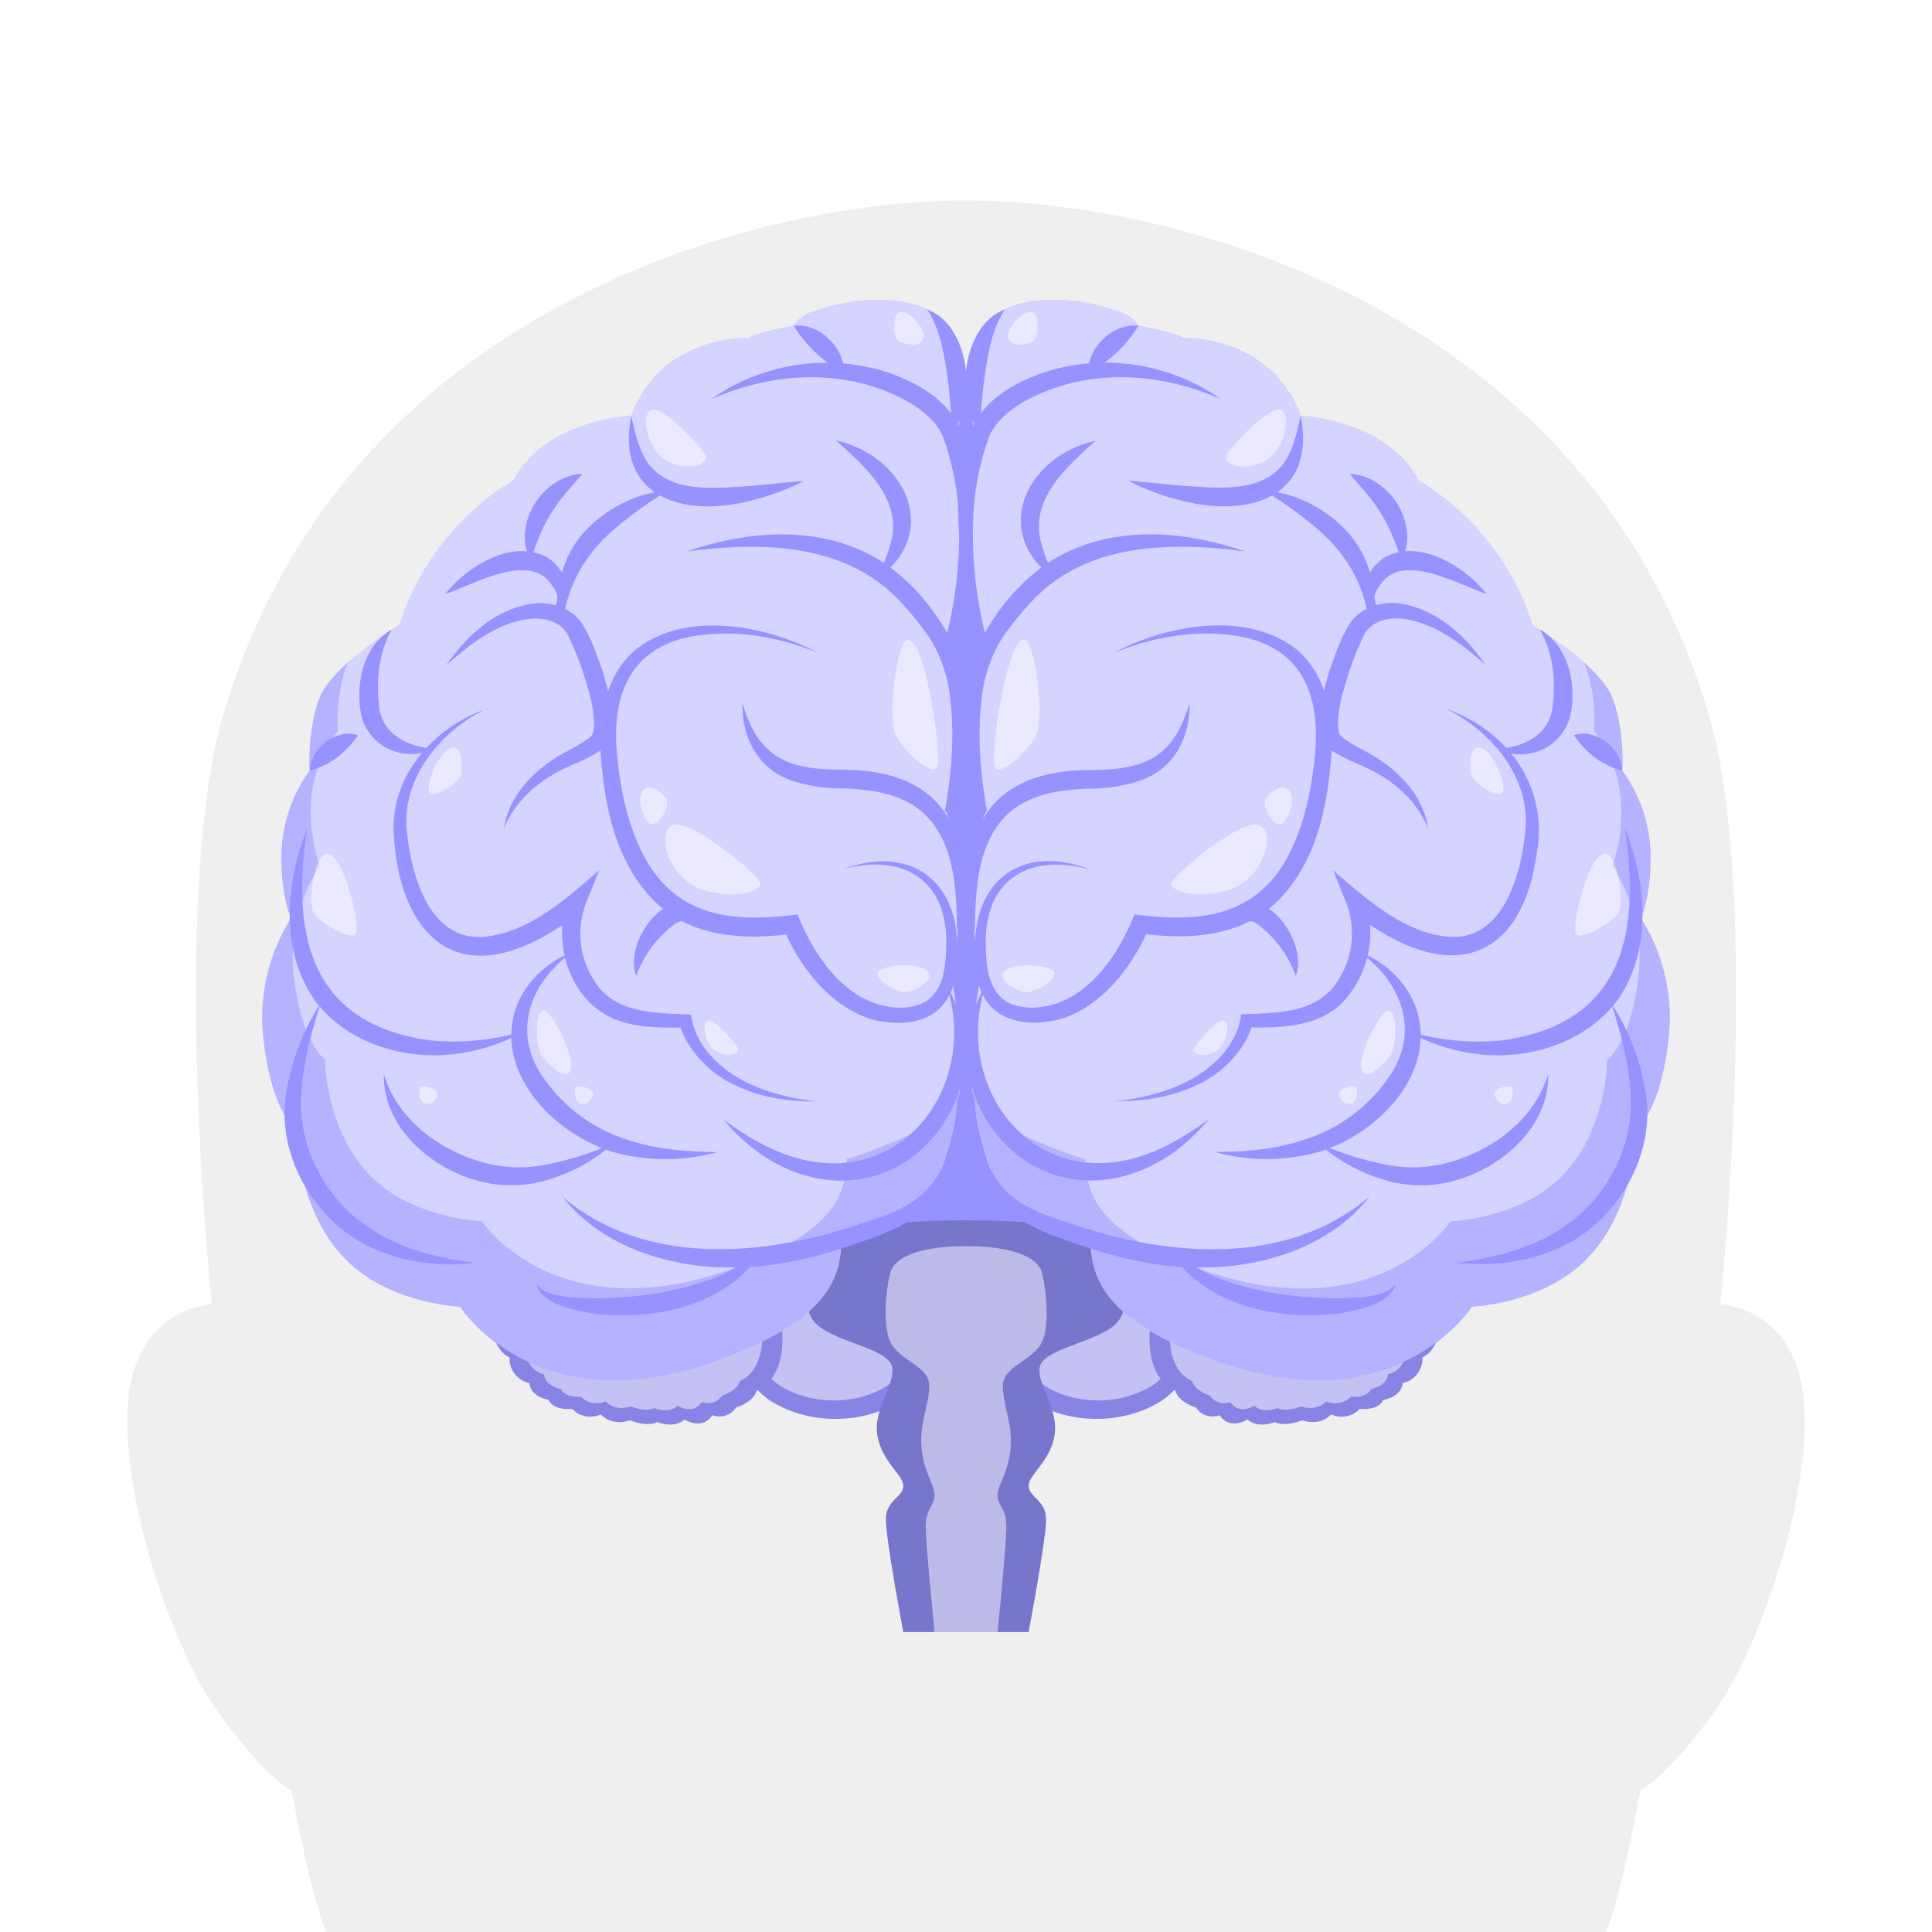 <svg class="animated" id="freepik_stories-brain-organ" xmlns="http://www.w3.org/2000/svg" viewBox="0 0 500 500" version="1.1" xmlns:xlink="http://www.w3.org/1999/xlink" xmlns:svgjs="http://svgjs.com/svgjs"><style>svg#freepik_stories-brain-organ:not(.animated) .animable {opacity: 0;}svg#freepik_stories-brain-organ.animated #freepik--Brain--inject-2 {animation: 6s Infinite  linear floating;animation-delay: 0s;}            @keyframes floating {                0% {                    opacity: 1;                    transform: translateY(0px);                }                50% {                    transform: translateY(-10px);                }                100% {                    opacity: 1;                    transform: translateY(0px);                }            }        </style><g id="freepik--background-complete--inject-2" class="animable" style="transform-origin: 250.012px 275.94px;"><g id="ell4oxsgew3wn"><path d="M443.3,443.47c-12.42,17.07-18.82,19.95-18.82,19.95S420,489.36,415.59,500H84.42c-4.44-10.64-8.9-36.58-8.9-36.58s-6.4-2.88-18.82-19.95S31,386.27,33.2,362.27s21.62-24.72,21.62-24.72-11-105.27,3-152.67c30.78-104.45,137-133,192.19-133s161.41,28.54,192.19,133c14,47.4,3,152.67,3,152.67s19.4.72,21.62,24.72S455.71,426.4,443.3,443.47Z" style="fill: rgb(235, 235, 235); opacity: 0.8; transform-origin: 250.012px 275.94px;" class="animable"></path></g></g><g id="freepik--Brain--inject-2" class="animable animator-active" style="transform-origin: 250px 250.001px;"><rect x="234.35" y="96.02" width="31.3" height="226.48" style="fill: rgb(150, 146, 255); transform-origin: 250px 209.26px;" id="elie1glhwwcta" class="animable"></rect><path d="M184.79,337.21s4.38,20,16.22,26.28,25.23,3.69,31.9-1,9-25.3,9-25.3Z" style="fill: rgb(150, 146, 255); transform-origin: 213.35px 352.2px;" id="elzs573ml8qtp" class="animable"></path><g id="elmbydc95yzmj"><path d="M184.79,337.21s4.38,20,16.22,26.28,25.23,3.69,31.9-1,9-25.3,9-25.3Z" style="opacity: 0.1; transform-origin: 213.35px 352.2px;" class="animable"></path></g><g id="el5asvcrkf3dm"><path d="M189.34,337.21S193,354,203,359.3s21.21,3.1,26.82-.82,7.55-21.27,7.55-21.27Z" style="fill: rgb(255, 255, 255); opacity: 0.5; transform-origin: 213.355px 349.824px;" class="animable"></path></g><path d="M126.41,341.42s1.31,8.2,5.47,9.85a6.46,6.46,0,0,0,5.14,6.67s-.11,3.28,5,4.37c0,0,.88,2.74,6.08,2.3a6.37,6.37,0,0,0,7.38,1.42s2.62,3.18,7.55,1.54c0,0,4.26,1.81,7.11.47,0,0,4.27,1.82,7-.69,0,0,4.49,2.95,7.22-1.1a5.14,5.14,0,0,0,6.13-2s4.37-1.2,5.36-4.37c0,0,8.64-2.85,6.23-18.49Z" style="fill: rgb(150, 146, 255); transform-origin: 164.457px 355.034px;" id="eljrwi1voc8j" class="animable"></path><g id="elgps1t97sh1u"><path d="M126.41,341.42s1.31,8.2,5.47,9.85a6.46,6.46,0,0,0,5.14,6.67s-.11,3.28,5,4.37c0,0,.88,2.74,6.08,2.3a6.37,6.37,0,0,0,7.38,1.42s2.62,3.18,7.55,1.54c0,0,4.26,1.81,7.11.47,0,0,4.27,1.82,7-.69,0,0,4.49,2.95,7.22-1.1a5.14,5.14,0,0,0,6.13-2s4.37-1.2,5.36-4.37c0,0,8.64-2.85,6.23-18.49Z" style="opacity: 0.1; transform-origin: 164.457px 355.034px;" class="animable"></path></g><g id="elrh1tyv2cssh"><path d="M131.65,341.42s1.13,7.07,4.72,8.49a5.57,5.57,0,0,0,4.43,5.75s-.09,2.83,4.34,3.78c0,0,.76,2.35,5.24,2a5.5,5.5,0,0,0,6.36,1.22s2.27,2.74,6.51,1.32c0,0,3.68,1.57,6.13.41,0,0,3.68,1.58,6-.59,0,0,3.87,2.54,6.23-.95a4.42,4.42,0,0,0,5.28-1.7s3.77-1,4.62-3.77c0,0,7.45-2.45,5.38-15.94Z" style="fill: rgb(255, 255, 255); opacity: 0.5; transform-origin: 164.452px 353.183px;" class="animable"></path></g><path d="M315.21,337.21s-4.38,20-16.22,26.28-25.23,3.69-31.9-1-9-25.3-9-25.3Z" style="fill: rgb(150, 146, 255); transform-origin: 286.65px 352.2px;" id="ellhhfnqirrsj" class="animable"></path><g id="el9u5o3t40jqm"><path d="M315.21,337.21s-4.38,20-16.22,26.28-25.23,3.69-31.9-1-9-25.3-9-25.3Z" style="opacity: 0.1; transform-origin: 286.65px 352.2px;" class="animable"></path></g><g id="elr7glq7xv8pp"><path d="M310.66,337.21S307,354,297,359.3s-21.21,3.1-26.82-.82-7.55-21.27-7.55-21.27Z" style="fill: rgb(255, 255, 255); opacity: 0.5; transform-origin: 286.645px 349.824px;" class="animable"></path></g><path d="M373.59,341.42s-1.31,8.2-5.47,9.85a6.46,6.46,0,0,1-5.14,6.67s.11,3.28-5,4.37c0,0-.88,2.74-6.08,2.3a6.37,6.37,0,0,1-7.38,1.42s-2.62,3.18-7.55,1.54c0,0-4.26,1.81-7.11.47,0,0-4.27,1.82-7-.69,0,0-4.49,2.95-7.22-1.1a5.14,5.14,0,0,1-6.13-2s-4.37-1.2-5.36-4.37c0,0-8.64-2.85-6.23-18.49Z" style="fill: rgb(150, 146, 255); transform-origin: 335.543px 355.034px;" id="elnqj9qe1vyzc" class="animable"></path><g id="elnvbd8i860fq"><path d="M373.59,341.42s-1.31,8.2-5.47,9.85a6.46,6.46,0,0,1-5.14,6.67s.11,3.28-5,4.37c0,0-.88,2.74-6.08,2.3a6.37,6.37,0,0,1-7.38,1.42s-2.62,3.18-7.55,1.54c0,0-4.26,1.81-7.11.47,0,0-4.27,1.82-7-.69,0,0-4.49,2.95-7.22-1.1a5.14,5.14,0,0,1-6.13-2s-4.37-1.2-5.36-4.37c0,0-8.64-2.85-6.23-18.49Z" style="opacity: 0.1; transform-origin: 335.543px 355.034px;" class="animable"></path></g><g id="elreqlwb0yrmg"><path d="M368.35,341.42s-1.13,7.07-4.72,8.49a5.57,5.57,0,0,1-4.43,5.75s.09,2.83-4.34,3.78c0,0-.76,2.35-5.24,2a5.5,5.5,0,0,1-6.36,1.22s-2.27,2.74-6.51,1.32c0,0-3.68,1.57-6.13.41,0,0-3.68,1.58-6-.59,0,0-3.87,2.54-6.23-.95a4.42,4.42,0,0,1-5.28-1.7s-3.77-1-4.62-3.77c0,0-7.45-2.45-5.38-15.94Z" style="fill: rgb(255, 255, 255); opacity: 0.5; transform-origin: 335.548px 353.183px;" class="animable"></path></g><path d="M269,354.33c-.13,5.25,5.06,10.5,3.89,17.28s-7,10.28-6.69,13.14,4.4,3.49,4.52,8.31-4.52,29.32-4.52,29.32H233.78s-4.63-24.51-4.52-29.32,4.26-5.47,4.52-8.31-5.51-6.35-6.69-13.14,4-12,3.89-17.28-14.53-6.78-19.64-11.6-2.11-17.28,0-20.2S223,315.82,250,315.82s36.56,3.79,38.66,6.71,5.11,15.38,0,20.2S269.15,349.08,269,354.33Z" style="fill: rgb(150, 146, 255); transform-origin: 249.999px 369.1px;" id="elshatfqp9xd" class="animable"></path><g id="ely2fgi2rp89"><path d="M269,354.33c-.13,5.25,5.06,10.5,3.89,17.28s-7,10.28-6.69,13.14,4.4,3.49,4.52,8.31-4.52,29.32-4.52,29.32H233.78s-4.63-24.51-4.52-29.32,4.26-5.47,4.52-8.31-5.51-6.35-6.69-13.14,4-12,3.89-17.28-14.53-6.78-19.64-11.6-2.11-17.28,0-20.2S223,315.82,250,315.82s36.56,3.79,38.66,6.71,5.11,15.38,0,20.2S269.15,349.08,269,354.33Z" style="opacity: 0.2; transform-origin: 249.999px 369.1px;" class="animable"></path></g><g id="elvo8wi2sumjk"><path d="M259.55,358.59c-.06,4.93,2.55,9.85,2,16.2s-3.49,9.64-3.37,12.32,2.22,3.27,2.27,7.78-2.27,27.49-2.27,27.49H241.86s-2.33-23-2.27-27.49,2.13-5.12,2.27-7.78-2.78-5.95-3.37-12.32,2-11.27,2-16.2-7.3-6.35-9.87-10.87-1.06-16.19,0-18.93,5.87-6.29,19.42-6.29,18.36,3.55,19.42,6.29,2.56,14.42,0,18.93S259.62,353.67,259.55,358.59Z" style="fill: rgb(255, 255, 255); opacity: 0.5; transform-origin: 250.038px 372.44px;" class="animable"></path></g><path d="M246.32,112.17c2.67,0,2.18-6.09,2.18-16.15s-4.05-13.57-8.5-15.91-15.6-4.42-29.71.59a9.09,9.09,0,0,0-4.91,3.62s-8.78,1.52-11.7,3.16c0,0-22.58-.82-30.3,20.12,0,0-22.47,1.06-30.54,16.85,0,0-21.06,11-29.48,37.32,0,0-17.31,10.29-20.59,18.84s-2.57,18.83-2.57,18.83a38.27,38.27,0,0,0-7.26,20.36c-.46,11.81,2.46,17.78,2.46,17.78a48.11,48.11,0,0,0-7.14,31.47c2.11,18.72,8.43,23.4,8.43,23.4s0,23.68,16,36.26c11.17,8.81,26.45,9.42,26.45,9.42s19.7,31.3,67.66,13.51c28.49-10.56,30.72-21.6,31-31,0,0,19-6.56,22.07-10.3s9.91-22,8.7-39.22a163.88,163.88,0,0,0-2.41-18.84A117.61,117.61,0,0,0,248.5,233c.42-11.47-2.7-21.56-3.93-23.4a69.22,69.22,0,0,0,4-20.24c.24-10.3-3.56-25.27-3.56-25.27s2.76-6.79,3.46-22.93A123.1,123.1,0,0,0,246.32,112.17Z" style="fill: rgb(150, 146, 255); transform-origin: 158.316px 217.365px;" id="el0bmy0v90wua6" class="animable"></path><g id="elc8is9if6tkh"><g style="opacity: 0.6; transform-origin: 158.316px 217.365px;" class="animable"><path d="M246.32,112.17c2.67,0,2.18-6.09,2.18-16.15s-4.05-13.57-8.5-15.91-15.6-4.42-29.71.59a9.09,9.09,0,0,0-4.91,3.62s-8.78,1.52-11.7,3.16c0,0-22.58-.82-30.3,20.12,0,0-22.47,1.06-30.54,16.85,0,0-21.06,11-29.48,37.32,0,0-17.31,10.29-20.59,18.84s-2.57,18.83-2.57,18.83a38.27,38.27,0,0,0-7.26,20.36c-.46,11.81,2.46,17.78,2.46,17.78a48.11,48.11,0,0,0-7.14,31.47c2.11,18.72,8.43,23.4,8.43,23.4s0,23.68,16,36.26c11.17,8.81,26.45,9.42,26.45,9.42s19.7,31.3,67.66,13.51c28.49-10.56,30.72-21.6,31-31,0,0,19-6.56,22.07-10.3s9.91-22,8.7-39.22a163.88,163.88,0,0,0-2.41-18.84A117.61,117.61,0,0,0,248.5,233c.42-11.47-2.7-21.56-3.93-23.4a69.22,69.22,0,0,0,4-20.24c.24-10.3-3.56-25.27-3.56-25.27s2.76-6.79,3.46-22.93A123.1,123.1,0,0,0,246.32,112.17Z" style="fill: rgb(255, 255, 255); transform-origin: 158.316px 217.365px;" id="elniu28cm1nsn" class="animable"></path></g></g><g id="el6llzwa78by5"><g style="opacity: 0.5; transform-origin: 158.246px 264.285px;" class="animable"><path d="M239.8,310.38c-3,3.74-22.07,10.3-22.07,10.3-.23,9.36-2.46,20.4-31,31-48,17.79-67.66-13.51-67.66-13.51s-15.28-.61-26.45-9.41c-16-12.59-16-36.27-16-36.27s-6.32-4.68-8.43-23.41a48.1,48.1,0,0,1,7.14-31.46s-2.93-6-2.45-17.78a38.25,38.25,0,0,1,7.24-20.36s-.7-10.3,2.58-18.84c1.16-3,4.09-6.28,7.4-9.22a4.52,4.52,0,0,0-.23.5c-3.13,7.82-2.46,17.24-2.46,17.24a34.15,34.15,0,0,0-6.94,18.63C80.09,218.57,82.89,224,82.89,224a42.57,42.57,0,0,0-6.83,28.8c2,17.13,8.06,21.42,8.06,21.42s0,21.67,15.28,33.19c10.69,8.06,25.3,8.62,25.3,8.62s18.86,28.64,64.75,12.37c27.26-9.67,29.39-19.78,29.62-28.35,0,0,18.21-6,21.11-9.42,2.18-2.57,6.43-12.63,7.92-24.14.15,1.48.29,3,.4,4.64C249.71,288.35,242.84,306.64,239.8,310.38Z" style="fill: rgb(150, 146, 255); transform-origin: 158.246px 264.285px;" id="el9ofrvrqiegh" class="animable"></path></g></g><path d="M184.08,103.28A52.06,52.06,0,0,1,229,96.13c7.64,2.54,15.78,6.77,19.36,14.65A62.79,62.79,0,0,1,252,134.13a75.9,75.9,0,0,1-6.94,30,108.09,108.09,0,0,0,3.1-29.94,70,70,0,0,0-4.25-21.53c-3-6.15-10.07-9.76-16.33-12.07-14.17-5-29.6-3.4-43.48,2.71Z" style="fill: rgb(150, 146, 255); transform-origin: 218.059px 129.011px;" id="elfiu62mdefxu" class="animable"></path><path d="M205.38,84.32c5.09-.59,9.76,2.85,11.94,7.23a9.71,9.71,0,0,1,1,4.94,24.51,24.51,0,0,1-4-2.53,34.32,34.32,0,0,1-8.9-9.64Z" style="fill: rgb(150, 146, 255); transform-origin: 211.86px 90.372px;" id="el6nn1oyrdw63" class="animable"></path><path d="M177.77,142.7c14.61-5,31.41-6.67,45.79.08,9.73,4.57,17.15,13,22.26,22.24,3.6,7.37,4.21,15.39,3.66,23.3a78.15,78.15,0,0,1-5.09,22.46c1.8-9.86,2.72-20,1.53-29.94a37.36,37.36,0,0,0-5-15.23,78.77,78.77,0,0,0-8-10c-14.18-15.17-35.94-15.41-55.18-12.9Z" style="fill: rgb(150, 146, 255); transform-origin: 213.698px 174.547px;" id="el36cq804rd2n" class="animable"></path><path d="M163.38,107.6c1,4.54,2,9.4,4.91,13,5.91,7,16.64,5.73,25.1,5.24,4.77-.4,9.59-1,14.56-1.34A60.53,60.53,0,0,1,194,129.62c-17.26,4.41-34.74-1-30.63-22Z" style="fill: rgb(150, 146, 255); transform-origin: 185.356px 119.323px;" id="elo8votwq2geh" class="animable"></path><path d="M145.83,160.38c-3.1-7.74.11-17,5.57-22.92A34.75,34.75,0,0,1,166.8,128c7.06-1.57,7.23-1.84,1,2.19a106.93,106.93,0,0,0-8.9,6.83c-7,6-11.94,14-13.11,23.39Z" style="fill: rgb(150, 146, 255); transform-origin: 158.456px 143.671px;" id="elv7dok1zbcae" class="animable"></path><path d="M137.28,145.08c-4.87-9.4,3.08-21.92,13.43-22.48-2.5,3.14-5.23,5.76-7.35,9.12-2.83,4.13-4.44,8.44-6.08,13.36Z" style="fill: rgb(150, 146, 255); transform-origin: 143.261px 133.84px;" id="elckmgufpvsl" class="animable"></path><path d="M115.18,153.78c5.51-7,17-14.32,26.1-9.71,4.56,2.52,8.24,10,3.49,13.81a7.6,7.6,0,0,1-2.53,1.43,8.18,8.18,0,0,0,2-4.56c0-1.52-1-2.68-1.81-3.85-5.81-7.86-19.83.33-27.28,2.88Z" style="fill: rgb(150, 146, 255); transform-origin: 131.07px 150.969px;" id="elkcz2tpmuc5l" class="animable"></path><path d="M216.37,114c18,4,27.58,24.1,10.29,36.05a45.42,45.42,0,0,0,4.05-10.18c2.51-11-6.8-19.08-14.34-25.87Z" style="fill: rgb(150, 146, 255); transform-origin: 226.061px 132.025px;" id="eldep0ab8ace" class="animable"></path><path d="M80.2,199.44c.19-4.55,3.74-8.12,7.94-9.29a7.85,7.85,0,0,1,4.52.11A21.36,21.36,0,0,1,90,193.55a20.71,20.71,0,0,1-9.82,5.89Z" style="fill: rgb(150, 146, 255); transform-origin: 86.42px 194.655px;" id="elvun7x3lfv0s" class="animable"></path><path d="M101.33,163c-3.46,6.37-4,13.17-3.18,20.08s7.27,10.2,14.11,10.72c-8,3.77-17.7-.77-19-10-1.08-7.59,1-16.77,8-20.83Z" style="fill: rgb(150, 146, 255); transform-origin: 102.626px 179.049px;" id="elk10acvvnqo" class="animable"></path><path d="M126.23,183.24c-11.86,5.69-22,17.51-21,31.24,1,11.17,5.48,28.63,19.43,28,11.72-.7,21.87-9.87,30.39-17.24l-3.64,9.13a22.4,22.4,0,0,0,3.88,21.51c5.38,6.2,14.29,6.32,22.14,6.64l1.42.06c.85,7.18,6.31,13,12.42,16.5s13.11,5.13,20.1,6c-7.17,0-14.46-1-21-4.19a28.1,28.1,0,0,1-12.37-10.95,19,19,0,0,1-2.24-5.42l1.63,1.42c-6.39,0-13.58.24-19.64-2.8-9.63-4.85-13.89-16.86-11.77-27.07a21.47,21.47,0,0,1,1-3.51l3.85,2.74a58.91,58.91,0,0,1-11.87,8c-24.46,12.39-36.27-5.67-37.11-28.68-.18-14.76,11.07-26.79,24.46-31.3Z" style="fill: rgb(150, 146, 255); transform-origin: 156.609px 234.16px;" id="elokcjmnq35sh" class="animable"></path><path d="M79.5,214.42c-4.16,27.24.47,50.39,31.59,54.8a63.17,63.17,0,0,0,24.71-2.42,47.57,47.57,0,0,1-18.39,6c-13.15,1.56-27.85-2.95-36-14-9-12.95-7.52-30.44-1.86-44.39Z" style="fill: rgb(150, 146, 255); transform-origin: 105.391px 243.755px;" id="elyoas1imsxc" class="animable"></path><path d="M99.34,278.06c3.58,11.58,13.87,19.28,25.15,22.63a35.08,35.08,0,0,0,17,.68,79.6,79.6,0,0,0,17.27-5.5,43.3,43.3,0,0,1-16.35,9.26,32.35,32.35,0,0,1-19.4.27c-12-3.48-23.93-14-23.68-27.34Z" style="fill: rgb(150, 146, 255); transform-origin: 129.043px 292.408px;" id="elrrs8japtyrk" class="animable"></path><path d="M145.62,309.76c21.24,18,51.69,15.54,76.55,7.12,7.38-2.31,15.3-4.88,19.81-11.55s5.35-15,6-23.06c.78,8.19.74,17.18-3.47,24.66-4.26,7.78-13,11.49-20.95,14.24-10.41,3.74-21.49,6.64-32.7,6.84-16.54.43-34.68-4.87-45.26-18.25Z" style="fill: rgb(150, 146, 255); transform-origin: 196.985px 305.152px;" id="elxdpncn124v" class="animable"></path><path d="M245,255.1c15.06,25.22-7.81,57.73-36.95,49-8.29-2.44-15.33-7.8-20.76-14.3,6.6,4.76,13.75,9,21.7,10.57,26.48,5.34,44-21,36-45.23Z" style="fill: rgb(150, 146, 255); transform-origin: 218.53px 280.325px;" id="ely8a3fi8kerq" class="animable"></path><path d="M122.92,326.87c-8.23.8-16.81.15-24.51-3.05-16-6-27.22-24.08-24.3-41.21a60.5,60.5,0,0,1,8.89-23c-2.79,8.74-5.12,17.44-5.12,26.35a37.67,37.67,0,0,0,5.53,19c5.24,9.19,14.63,15.72,24.76,18.75l2.85.89,5.87,1.34c2,.3,4,.61,6,1Z" style="fill: rgb(150, 146, 255); transform-origin: 98.283px 293.395px;" id="elbecy3giqbsr" class="animable"></path><path d="M138.81,332.22c2.44,3.78,10.47,3.58,14.6,3.79,10.38,0,21-1.39,30.68-5a33.48,33.48,0,0,0,13.09-8.48,19.31,19.31,0,0,1-4.61,6.95c-10.21,9.65-26,12.13-39.47,10.41-4.37-.71-13.25-2.57-14.29-7.64Z" style="fill: rgb(150, 146, 255); transform-origin: 167.995px 331.463px;" id="ele2vfnz53xfi" class="animable"></path><path d="M192.16,182c4.06,13.83,11.44,17.15,25.16,17.18,8.26,0,17.33,1.38,23.81,7.21,9.61,8.75,9.31,23.35,6.54,35-.1-11-.42-24.16-9.46-31.63-5.8-4.67-13.6-5.56-21-5.74A39.63,39.63,0,0,1,204.89,202c-8.79-3-12.92-11.18-12.73-20Z" style="fill: rgb(150, 146, 255); transform-origin: 220.754px 211.695px;" id="eloew4tklyjt" class="animable"></path><path d="M115.53,172.1c5.11-7.28,12-13.92,21.23-15.7,4.87-1,10.71.46,13.75,4.79,2.57,4,3.89,8.2,5.47,12.59,1.63,5.58,5.22,17-1.28,20.91a45.61,45.61,0,0,1-6.1,3.05c-7.95,3.34-14.81,8.48-18.21,16.68,1.41-9.07,8.63-16,16.49-20.06a54.77,54.77,0,0,0,5.33-3.19,3.42,3.42,0,0,0,1.16-1.25,8.23,8.23,0,0,0,.36-2.69c0-3.94-1.23-8.1-2.44-11.93a73.65,73.65,0,0,0-4.55-11.42c-2-3.06-5.85-4.07-9.48-3.74-8.27.88-15.56,6.44-21.73,12Z" style="fill: rgb(150, 146, 255); transform-origin: 136.988px 185.259px;" id="elz6gmv3pc9x" class="animable"></path><path d="M164.66,252.55c-2.83-6.84,4.59-19.83,12.66-18.84a6.15,6.15,0,0,1,1.52.56c3.66,1.8,7.28,3.23,10.9,5.45a30.73,30.73,0,0,1-9.19-.39,24.37,24.37,0,0,1-3.71-1c-.18-.06-.19-.08-.3,0a5.49,5.49,0,0,0-2.3,1.1,28.77,28.77,0,0,0-9.58,13.12Z" style="fill: rgb(150, 146, 255); transform-origin: 176.893px 243.103px;" id="el1hgmmb13201" class="animable"></path><path d="M218.32,224.94c15.33-5.8,28.17,1.07,29.36,17.93.45,6.93.15,15.45-6.46,19.63-4.41,2.62-9.54,2.6-14.36,1.61-7-1.62-12.91-6.54-17.19-12a51.84,51.84,0,0,1-7-12l2.47,1.52c-13.23,1.84-27.75.91-37.28-10-9-10.22-11.47-23.84-12.43-36.88-.5-9.81,1.59-21.13,10-27.32C178.53,158,198.52,162,211.85,169c-8.71-3.56-18.18-5.59-27.59-4.9-18.51,1-26.12,12.45-24.65,30.34.81,9.13,2.59,18.39,6.76,26.57,8.44,16.45,23.35,17.85,40,15.64,3.3,8.16,8.42,16.51,15.95,21.07,4.94,2.94,11.76,4.31,17,1.63,5.4-3.27,5.56-10.62,5.57-16.35-.39-16-11.92-22-26.57-18.08Z" style="fill: rgb(150, 146, 255); transform-origin: 201.589px 213.305px;" id="el9nehy687u0q" class="animable"></path><path d="M148.25,246.33c-11.35,8-16,21.29-7.28,33.06a41.76,41.76,0,0,0,22,15.77c7.29,2.35,15,2.92,22.69,3a50.81,50.81,0,0,1-23.68.79C146.68,296,129.6,280.78,132.7,264c1.47-8.14,8-14.85,15.55-17.65Z" style="fill: rgb(150, 146, 255); transform-origin: 158.996px 273.156px;" id="elfagkg7r30do" class="animable"></path><path d="M240,80.11c11,4.12,13,23.58,6.32,32.06a127.7,127.7,0,0,0-1.41-16.61C244,90.05,243.09,85,240,80.11Z" style="fill: rgb(150, 146, 255); transform-origin: 245.079px 96.14px;" id="ele2s8u9y4xkq" class="animable"></path><g id="elpnpqnzcq87s"><g style="opacity: 0.5; transform-origin: 161.664px 183.193px;" class="animable"><path d="M235.07,165.5c-3-.29-5.47,20.82-3.17,24.95,2.62,4.7,9.62,10.83,10.72,7.87S239.66,165.94,235.07,165.5Z" style="fill: rgb(255, 255, 255); transform-origin: 236.899px 182.297px;" id="elntvdvxd6g8g" class="animable"></path><path d="M84.6,220.9c-3-.18-5.47,13.14-3.17,15.74,2.63,3,9.63,6.84,10.72,5S89.2,221.18,84.6,220.9Z" style="fill: rgb(255, 255, 255); transform-origin: 86.428px 231.509px;" id="elj36fsdgwf1o" class="animable"></path><path d="M173.86,213.64c-4.22,2.43-.49,13.78,7.87,16.57s15.41.49,15.09-1.64S178.12,211.18,173.86,213.64Z" style="fill: rgb(255, 255, 255); transform-origin: 184.471px 222.435px;" id="elej81guf4fnf" class="animable"></path><path d="M168.29,106.15c-2.66,2-.31,11.23,5,13.51s9.71.4,9.51-1.34S171,104.14,168.29,106.15Z" style="fill: rgb(255, 255, 255); transform-origin: 174.998px 113.322px;" id="elwmy62a9w3id" class="animable"></path><path d="M183.09,264.22c-1.59,1.07-.5,6.49,2.49,8s5.6.51,5.53-.5S184.7,263.13,183.09,264.22Z" style="fill: rgb(255, 255, 255); transform-origin: 186.736px 268.552px;" id="eln1x8cuqvwhe" class="animable"></path><path d="M227.41,251.27c-1.91,1.92,5.36,6.35,8,5.36s6.56-3.17,4.48-5.36S229.05,249.63,227.41,251.27Z" style="fill: rgb(255, 255, 255); transform-origin: 233.785px 253.299px;" id="eluq37proobwa" class="animable"></path><path d="M141.15,261.7c-2.75-1.54-3,9-.72,11.77s6.35,6.65,7.27,3.27S143.52,263,141.15,261.7Z" style="fill: rgb(255, 255, 255); transform-origin: 143.348px 269.801px;" id="el758nh2p2g9x" class="animable"></path><path d="M111,204.67c.84,2.57,8.09-1.9,8.4-4.69s.15-7.29-2.74-6.43S110.25,202.46,111,204.67Z" style="fill: rgb(255, 255, 255); transform-origin: 115.205px 199.44px;" id="elj6xqmz4hkz" class="animable"></path><path d="M168.34,213.27c2.17.93,5.37-5.11,4-6.74s-4.11-3.91-5.92-2S166.49,212.48,168.34,213.27Z" style="fill: rgb(255, 255, 255); transform-origin: 169.178px 208.585px;" id="elsa186gyn7op" class="animable"></path><path d="M153.44,282.88c-.37-1.47-4.32-2.32-4.56-1.21s-.28,3.19,1.27,3.94S153.76,284.14,153.44,282.88Z" style="fill: rgb(255, 255, 255); transform-origin: 151.114px 283.462px;" id="elpfqequcvyn" class="animable"></path><path d="M113.2,282.88c-.37-1.47-4.31-2.32-4.56-1.21s-.28,3.19,1.27,3.94S113.52,284.14,113.2,282.88Z" style="fill: rgb(255, 255, 255); transform-origin: 110.872px 283.462px;" id="el7v53j83lb7" class="animable"></path><path d="M233.2,80.63c-2.35.22-2.29,7.06-.32,7.84S238.36,90,239,87.4,235.21,80.45,233.2,80.63Z" style="fill: rgb(255, 255, 255); transform-origin: 235.241px 84.915px;" id="elcgslsch6pen" class="animable"></path></g></g><path d="M253.68,112.17c-2.67,0-2.18-6.09-2.18-16.15s4.05-13.57,8.5-15.91,15.6-4.42,29.71.59a9.09,9.09,0,0,1,4.91,3.62s8.78,1.52,11.7,3.16c0,0,22.58-.82,30.3,20.12,0,0,22.47,1.06,30.54,16.85,0,0,21.06,11,29.48,37.32,0,0,17.31,10.29,20.59,18.84s2.57,18.83,2.57,18.83a38.27,38.27,0,0,1,7.26,20.36c.46,11.81-2.46,17.78-2.46,17.78a48.11,48.11,0,0,1,7.14,31.47c-2.11,18.72-8.43,23.4-8.43,23.4s0,23.68-16,36.26c-11.17,8.81-26.45,9.42-26.45,9.42s-19.7,31.3-67.66,13.51c-28.49-10.56-30.72-21.6-31-31,0,0-19-6.56-22.07-10.3s-9.91-22-8.7-39.22a163.88,163.88,0,0,1,2.41-18.84A117.61,117.61,0,0,1,251.5,233c-.42-11.47,2.7-21.56,3.93-23.4a69.22,69.22,0,0,1-4-20.24c-.24-10.3,3.56-25.27,3.56-25.27s-2.76-6.79-3.46-22.93A123.1,123.1,0,0,1,253.68,112.17Z" style="fill: rgb(150, 146, 255); transform-origin: 341.684px 217.365px;" id="elniossadajt" class="animable"></path><g id="el2kjjghwlrvq"><g style="opacity: 0.6; transform-origin: 341.684px 217.365px;" class="animable"><path d="M253.68,112.17c-2.67,0-2.18-6.09-2.18-16.15s4.05-13.57,8.5-15.91,15.6-4.42,29.71.59a9.09,9.09,0,0,1,4.91,3.62s8.78,1.52,11.7,3.16c0,0,22.58-.82,30.3,20.12,0,0,22.47,1.06,30.54,16.85,0,0,21.06,11,29.48,37.32,0,0,17.31,10.29,20.59,18.84s2.57,18.83,2.57,18.83a38.27,38.27,0,0,1,7.26,20.36c.46,11.81-2.46,17.78-2.46,17.78a48.11,48.11,0,0,1,7.14,31.47c-2.11,18.72-8.43,23.4-8.43,23.4s0,23.68-16,36.26c-11.17,8.81-26.45,9.42-26.45,9.42s-19.7,31.3-67.66,13.51c-28.49-10.56-30.72-21.6-31-31,0,0-19-6.56-22.07-10.3s-9.91-22-8.7-39.22a163.88,163.88,0,0,1,2.41-18.84A117.61,117.61,0,0,1,251.5,233c-.42-11.47,2.7-21.56,3.93-23.4a69.22,69.22,0,0,1-4-20.24c-.24-10.3,3.56-25.27,3.56-25.27s-2.76-6.79-3.46-22.93A123.1,123.1,0,0,1,253.68,112.17Z" style="fill: rgb(255, 255, 255); transform-origin: 341.684px 217.365px;" id="el6qos9jwxkp2" class="animable"></path></g></g><g id="elxd6sz41lym9"><g style="opacity: 0.5; transform-origin: 341.781px 264.285px;" class="animable"><path d="M260.2,310.38c3,3.74,22.07,10.3,22.07,10.3.23,9.36,2.46,20.4,31,31,48,17.79,67.66-13.51,67.66-13.51s15.28-.61,26.45-9.41c16-12.59,16-36.27,16-36.27s6.32-4.68,8.43-23.41a48.1,48.1,0,0,0-7.14-31.46s2.93-6,2.45-17.78a38.25,38.25,0,0,0-7.24-20.36s.7-10.3-2.58-18.84c-1.16-3-4.09-6.28-7.4-9.22a4.52,4.52,0,0,1,.23.5c3.13,7.82,2.46,17.24,2.46,17.24a34.15,34.15,0,0,1,6.94,18.63c.45,10.82-2.35,16.28-2.35,16.28a42.57,42.57,0,0,1,6.83,28.8c-2,17.13-8.06,21.42-8.06,21.42s0,21.67-15.28,33.19c-10.69,8.06-25.3,8.62-25.3,8.62s-18.86,28.64-64.75,12.37c-27.26-9.67-29.39-19.78-29.62-28.35,0,0-18.21-6-21.11-9.42-2.18-2.57-6.43-12.63-7.92-24.14-.15,1.48-.29,3-.4,4.64C250.29,288.35,257.16,306.64,260.2,310.38Z" style="fill: rgb(150, 146, 255); transform-origin: 341.781px 264.285px;" id="el0v245id3a0s" class="animable"></path></g></g><path d="M315.92,103.28c-13.88-6.11-29.31-7.67-43.48-2.71-6.26,2.3-13.34,5.93-16.33,12.07a70,70,0,0,0-4.25,21.53,108.09,108.09,0,0,0,3.1,29.94,75.9,75.9,0,0,1-6.94-30,62.79,62.79,0,0,1,3.59-23.35c3.58-7.88,11.72-12.11,19.36-14.65a52.06,52.06,0,0,1,44.95,7.15Z" style="fill: rgb(150, 146, 255); transform-origin: 281.949px 128.988px;" id="elou2ejyusdga" class="animable"></path><path d="M294.62,84.32a34.32,34.32,0,0,1-8.9,9.64,24.51,24.51,0,0,1-4,2.53,9.71,9.71,0,0,1,1-4.94c2.18-4.38,6.85-7.82,11.94-7.23Z" style="fill: rgb(150, 146, 255); transform-origin: 288.18px 90.372px;" id="elozh3skw869" class="animable"></path><path d="M322.23,142.7c-19.24-2.51-41-2.27-55.18,12.9a79.66,79.66,0,0,0-8,10,37.36,37.36,0,0,0-5,15.23c-1.19,9.91-.27,20.08,1.53,29.94a78.15,78.15,0,0,1-5.09-22.46c-.55-7.91.06-15.94,3.66-23.3,5.11-9.27,12.53-17.67,22.26-22.24,14.38-6.75,31.18-5.08,45.79-.08Z" style="fill: rgb(150, 146, 255); transform-origin: 286.272px 174.537px;" id="elde5o21ho6cr" class="animable"></path><path d="M336.62,107.6c4.11,21.08-13.39,26.42-30.63,22a60.53,60.53,0,0,1-13.94-5.17c5,.34,9.79.94,14.56,1.34,8.45.49,19.19,1.8,25.1-5.24,2.88-3.55,3.91-8.41,4.91-13Z" style="fill: rgb(150, 146, 255); transform-origin: 314.638px 119.284px;" id="elr8tfbpt6cep" class="animable"></path><path d="M354.17,160.38C353,151,348.06,143,341.06,137a106.93,106.93,0,0,0-8.9-6.83c-6.08-4-6.13-3.8,1-2.19a34.74,34.74,0,0,1,15.4,9.5c5.46,5.94,8.67,15.17,5.57,22.91Z" style="fill: rgb(150, 146, 255); transform-origin: 341.52px 143.646px;" id="ellapzjoshqlp" class="animable"></path><path d="M362.72,145.08c-1.64-4.92-3.25-9.23-6.08-13.36-2.12-3.36-4.84-6-7.35-9.12,10.35.55,18.3,13.08,13.43,22.48Z" style="fill: rgb(150, 146, 255); transform-origin: 356.739px 133.84px;" id="eldpxvun5ohyf" class="animable"></path><path d="M384.82,153.78c-7.44-2.54-21.48-10.75-27.28-2.88-.81,1.17-1.83,2.33-1.81,3.85a8.18,8.18,0,0,0,2,4.56,7.6,7.6,0,0,1-2.53-1.43c-4.75-3.86-1.07-11.29,3.49-13.81,9.1-4.6,20.58,2.71,26.1,9.71Z" style="fill: rgb(150, 146, 255); transform-origin: 368.9px 150.972px;" id="elo3g0fwpaad9" class="animable"></path><path d="M283.63,114c-7.53,6.79-16.85,14.85-14.34,25.87a45.42,45.42,0,0,0,4,10.18c-17.3-12-7.71-32.06,10.29-36Z" style="fill: rgb(150, 146, 255); transform-origin: 273.912px 132.025px;" id="elurzgl33ta8k" class="animable"></path><path d="M419.8,199.44a20.66,20.66,0,0,1-9.82-5.89,21.36,21.36,0,0,1-2.64-3.29,7.85,7.85,0,0,1,4.52-.11c4.2,1.17,7.75,4.74,7.94,9.29Z" style="fill: rgb(150, 146, 255); transform-origin: 413.57px 194.655px;" id="el3rjxmjz2ucs" class="animable"></path><path d="M398.67,163c7,4.07,9.12,13.24,8,20.83a13.22,13.22,0,0,1-19,10c6.84-.52,13.24-3.71,14.11-10.72s.28-13.7-3.18-20.08Z" style="fill: rgb(150, 146, 255); transform-origin: 397.311px 179.112px;" id="el87w6wur2n75" class="animable"></path><path d="M373.77,183.24c16.55,5.76,27.37,20.57,23.81,38.42-4,26.27-21.16,32.36-42.62,17.94a60.79,60.79,0,0,1-5.71-4.36l3.85-2.74A26.35,26.35,0,0,1,348,258.82c-6.27,7.09-16.74,7.23-25.32,7.06l1.63-1.42a19,19,0,0,1-2.24,5.42,28.1,28.1,0,0,1-12.37,10.95c-6.57,3.14-13.86,4.18-21,4.19,7-.83,14-2.48,20.1-6s11.57-9.32,12.42-16.5l1.42-.06c7.85-.32,16.76-.44,22.14-6.64a22.4,22.4,0,0,0,3.88-21.51L345,225.22c8.52,7.38,18.67,16.54,30.39,17.24,14,.64,18.42-16.8,19.44-28,1-13.73-9.18-25.55-21-31.24Z" style="fill: rgb(150, 146, 255); transform-origin: 343.479px 234.12px;" id="elea1n1rmeebf" class="animable"></path><path d="M420.5,214.42c5.66,13.94,7.14,31.45-1.86,44.39-8.2,11-22.9,15.55-36.05,14a47.57,47.57,0,0,1-18.39-6,63.17,63.17,0,0,0,24.71,2.42c31.14-4.41,35.75-27.59,31.59-54.8Z" style="fill: rgb(150, 146, 255); transform-origin: 394.634px 243.762px;" id="elbr5p5h9ik1" class="animable"></path><path d="M400.66,278.06c.25,13.37-11.65,23.86-23.68,27.34a32.35,32.35,0,0,1-19.4-.27,43.3,43.3,0,0,1-16.35-9.26,79.6,79.6,0,0,0,17.27,5.5,35.08,35.08,0,0,0,17-.68c11.28-3.35,21.57-11.05,25.15-22.63Z" style="fill: rgb(150, 146, 255); transform-origin: 370.947px 292.408px;" id="elwa5hx0bl25s" class="animable"></path><path d="M354.38,309.76c-10.58,13.38-28.72,18.68-45.26,18.25-11.21-.2-22.29-3.1-32.7-6.84-7.95-2.75-16.69-6.46-21-14.24-4.21-7.48-4.25-16.47-3.47-24.66.67,8,1.51,16.35,6,23.06s12.43,9.24,19.81,11.55c24.86,8.42,55.31,10.9,76.55-7.12Z" style="fill: rgb(150, 146, 255); transform-origin: 302.97px 305.152px;" id="el2rb7w965fnc" class="animable"></path><path d="M255.05,255.1c-8,24.26,9.53,50.56,36,45.23,7.95-1.59,15.1-5.81,21.7-10.57-5.43,6.5-12.47,11.86-20.76,14.3-29.14,8.77-52-23.75-36.95-49Z" style="fill: rgb(150, 146, 255); transform-origin: 281.512px 280.291px;" id="elhoaytahnwbi" class="animable"></path><path d="M377.08,326.87c2-.38,4-.69,6-1l5.87-1.34,2.85-.89c10.13-3,19.52-9.56,24.76-18.75a37.64,37.64,0,0,0,5.53-19c0-8.91-2.33-17.61-5.12-26.35a60.5,60.5,0,0,1,8.89,23c2.92,17.13-8.26,35.19-24.3,41.21-7.7,3.2-16.28,3.85-24.51,3.05Z" style="fill: rgb(150, 146, 255); transform-origin: 401.687px 293.325px;" id="elmhx0v92a14r" class="animable"></path><path d="M361.19,332.22c-1.06,5.09-9.91,6.92-14.29,7.64-13.5,1.72-29.25-.76-39.47-10.41a19.31,19.31,0,0,1-4.61-6.95A33.48,33.48,0,0,0,315.91,331c9.73,3.64,20.3,5,30.68,5,4.13-.21,12.17,0,14.6-3.79Z" style="fill: rgb(150, 146, 255); transform-origin: 332.005px 331.433px;" id="elypbnzl44xjg" class="animable"></path><path d="M307.84,182c.18,8.82-3.93,16.94-12.73,20a39.63,39.63,0,0,1-12.35,2.09c-7.36.18-15.17,1.07-21,5.74-9,7.48-9.36,20.65-9.46,31.63-2.77-11.68-3.07-26.29,6.54-35,6.48-5.83,15.55-7.17,23.81-7.21,13.74,0,21.09-3.35,25.16-17.18Z" style="fill: rgb(150, 146, 255); transform-origin: 279.231px 211.73px;" id="elfhonl7s7mq9" class="animable"></path><path d="M384.47,172.1c-6.16-5.52-13.46-11.08-21.73-12-3.63-.33-7.47.68-9.48,3.74a73.65,73.65,0,0,0-4.55,11.42c-1.21,3.83-2.39,8-2.44,11.93a8.23,8.23,0,0,0,.36,2.69,3.42,3.42,0,0,0,1.16,1.25,54.77,54.77,0,0,0,5.33,3.19c7.86,4,15.09,11,16.49,20.06-3.4-8.2-10.26-13.33-18.21-16.68a45.61,45.61,0,0,1-6.1-3.05c-6.5-3.93-2.91-15.33-1.28-20.91,1.58-4.39,2.89-8.59,5.47-12.59,3-4.33,8.88-5.78,13.75-4.79,9.2,1.78,16.12,8.42,21.23,15.7Z" style="fill: rgb(150, 146, 255); transform-origin: 363.012px 185.221px;" id="elrvch3e3v9s" class="animable"></path><path d="M335.34,252.55a28.72,28.72,0,0,0-9.58-13.12,5.49,5.49,0,0,0-2.3-1.1c-.11,0-.12,0-.3,0a24.37,24.37,0,0,1-3.71,1,30.73,30.73,0,0,1-9.19.39c3.61-2.22,7.24-3.65,10.9-5.45a6.15,6.15,0,0,1,1.52-.56c8.07-1,15.49,12,12.66,18.84Z" style="fill: rgb(150, 146, 255); transform-origin: 323.107px 243.103px;" id="elys07kesi0f" class="animable"></path><path d="M281.68,224.94C267,221,255.48,227,255.11,243c0,5.73.17,13.08,5.57,16.35,5.25,2.68,12.07,1.3,17-1.63,7.53-4.56,12.65-12.91,15.95-21.07,16.63,2.21,31.57.8,40-15.64,4.17-8.18,5.95-17.44,6.76-26.57,1.44-17.9-6.07-29.27-24.65-30.34-9.41-.69-18.88,1.34-27.59,4.9,13.33-7.07,33.32-11,46.47-1.64,8.39,6.19,10.48,17.51,10,27.32-1,13-3.4,26.67-12.43,36.88-9.54,10.93-24,11.84-37.28,10l2.47-1.52a51.84,51.84,0,0,1-7,12c-4.28,5.48-10.17,10.4-17.19,12-4.82,1-9.95,1-14.36-1.61-6.61-4.18-6.91-12.7-6.46-19.63,1.21-16.88,14-23.72,29.36-17.93Z" style="fill: rgb(150, 146, 255); transform-origin: 298.458px 213.253px;" id="elrvhstv34fyf" class="animable"></path><path d="M351.75,246.33c7.52,2.8,14.08,9.51,15.55,17.65,3.1,16.8-14,32-29.28,34.93a50.81,50.81,0,0,1-23.68-.79c7.7,0,15.4-.61,22.69-3a41.76,41.76,0,0,0,22-15.77c8.69-11.76,4.07-25-7.28-33.06Z" style="fill: rgb(150, 146, 255); transform-origin: 341.004px 273.116px;" id="elil3gs1811i" class="animable"></path><path d="M260,80.11c-3.09,4.92-4,9.94-4.91,15.45a127.85,127.85,0,0,0-1.41,16.61C247,103.7,249,84.23,260,80.11Z" style="fill: rgb(150, 146, 255); transform-origin: 254.921px 96.14px;" id="elaxw6z8kj3ah" class="animable"></path><g id="elia1scgnldki"><g style="opacity: 0.5; transform-origin: 338.34px 183.193px;" class="animable"><path d="M264.93,165.5c3.05-.29,5.47,20.82,3.17,24.95-2.62,4.7-9.62,10.83-10.72,7.87S260.34,165.94,264.93,165.5Z" style="fill: rgb(255, 255, 255); transform-origin: 263.105px 182.297px;" id="el3h7ne4xyfmh" class="animable"></path><path d="M415.4,220.9c3.05-.18,5.47,13.14,3.17,15.74-2.63,3-9.63,6.84-10.72,5S410.8,221.18,415.4,220.9Z" style="fill: rgb(255, 255, 255); transform-origin: 413.576px 231.509px;" id="elhoe7m593xs" class="animable"></path><path d="M326.14,213.64c4.22,2.43.49,13.78-7.88,16.57s-15.4.49-15.08-1.64S321.88,211.18,326.14,213.64Z" style="fill: rgb(255, 255, 255); transform-origin: 315.529px 222.435px;" id="elz1j6jgduhuc" class="animable"></path><path d="M331.71,106.15c2.66,2,.31,11.23-5,13.51s-9.71.4-9.51-1.34S329,104.14,331.71,106.15Z" style="fill: rgb(255, 255, 255); transform-origin: 325.002px 113.322px;" id="elnfig7ntvpwg" class="animable"></path><path d="M316.91,264.22c1.59,1.07.5,6.49-2.49,8s-5.6.51-5.53-.5S315.3,263.13,316.91,264.22Z" style="fill: rgb(255, 255, 255); transform-origin: 313.264px 268.552px;" id="elcqgaxr4umw6" class="animable"></path><path d="M272.59,251.27c1.91,1.92-5.36,6.35-8,5.36s-6.56-3.17-4.48-5.36S271,249.63,272.59,251.27Z" style="fill: rgb(255, 255, 255); transform-origin: 266.215px 253.299px;" id="elyb5qh9xlp8d" class="animable"></path><path d="M358.85,261.7c2.75-1.54,3,9,.72,11.77s-6.35,6.65-7.27,3.27S356.48,263,358.85,261.7Z" style="fill: rgb(255, 255, 255); transform-origin: 356.652px 269.801px;" id="elaq9d6prdtki" class="animable"></path><path d="M389,204.67c-.84,2.57-8.09-1.9-8.4-4.69s-.15-7.29,2.74-6.43S389.75,202.46,389,204.67Z" style="fill: rgb(255, 255, 255); transform-origin: 384.795px 199.44px;" id="el9xxmsp6qpcj" class="animable"></path><path d="M331.66,213.27c-2.17.93-5.37-5.11-4-6.74s4.11-3.91,5.92-2S333.51,212.48,331.66,213.27Z" style="fill: rgb(255, 255, 255); transform-origin: 330.822px 208.585px;" id="eliqtvbvqi9x" class="animable"></path><path d="M346.56,282.88c.37-1.47,4.32-2.32,4.56-1.21s.28,3.19-1.27,3.94S346.24,284.14,346.56,282.88Z" style="fill: rgb(255, 255, 255); transform-origin: 348.886px 283.462px;" id="elfdpdi3awa8m" class="animable"></path><path d="M386.8,282.88c.37-1.47,4.31-2.32,4.56-1.21s.28,3.19-1.27,3.94S386.48,284.14,386.8,282.88Z" style="fill: rgb(255, 255, 255); transform-origin: 389.128px 283.462px;" id="elvgopx97f5zd" class="animable"></path><path d="M266.8,80.63c2.35.22,2.29,7.06.32,7.84S261.64,90,261,87.4,264.79,80.45,266.8,80.63Z" style="fill: rgb(255, 255, 255); transform-origin: 264.759px 84.915px;" id="elder6n4t0ucf" class="animable"></path></g></g></g><defs>     <filter id="active" height="200%">         <feMorphology in="SourceAlpha" result="DILATED" operator="dilate" radius="2"></feMorphology>                <feFlood flood-color="#32DFEC" flood-opacity="1" result="PINK"></feFlood>        <feComposite in="PINK" in2="DILATED" operator="in" result="OUTLINE"></feComposite>        <feMerge>            <feMergeNode in="OUTLINE"></feMergeNode>            <feMergeNode in="SourceGraphic"></feMergeNode>        </feMerge>    </filter>    <filter id="hover" height="200%">        <feMorphology in="SourceAlpha" result="DILATED" operator="dilate" radius="2"></feMorphology>                <feFlood flood-color="#ff0000" flood-opacity="0.5" result="PINK"></feFlood>        <feComposite in="PINK" in2="DILATED" operator="in" result="OUTLINE"></feComposite>        <feMerge>            <feMergeNode in="OUTLINE"></feMergeNode>            <feMergeNode in="SourceGraphic"></feMergeNode>        </feMerge>            <feColorMatrix type="matrix" values="0   0   0   0   0                0   1   0   0   0                0   0   0   0   0                0   0   0   1   0 "></feColorMatrix>    </filter></defs></svg>